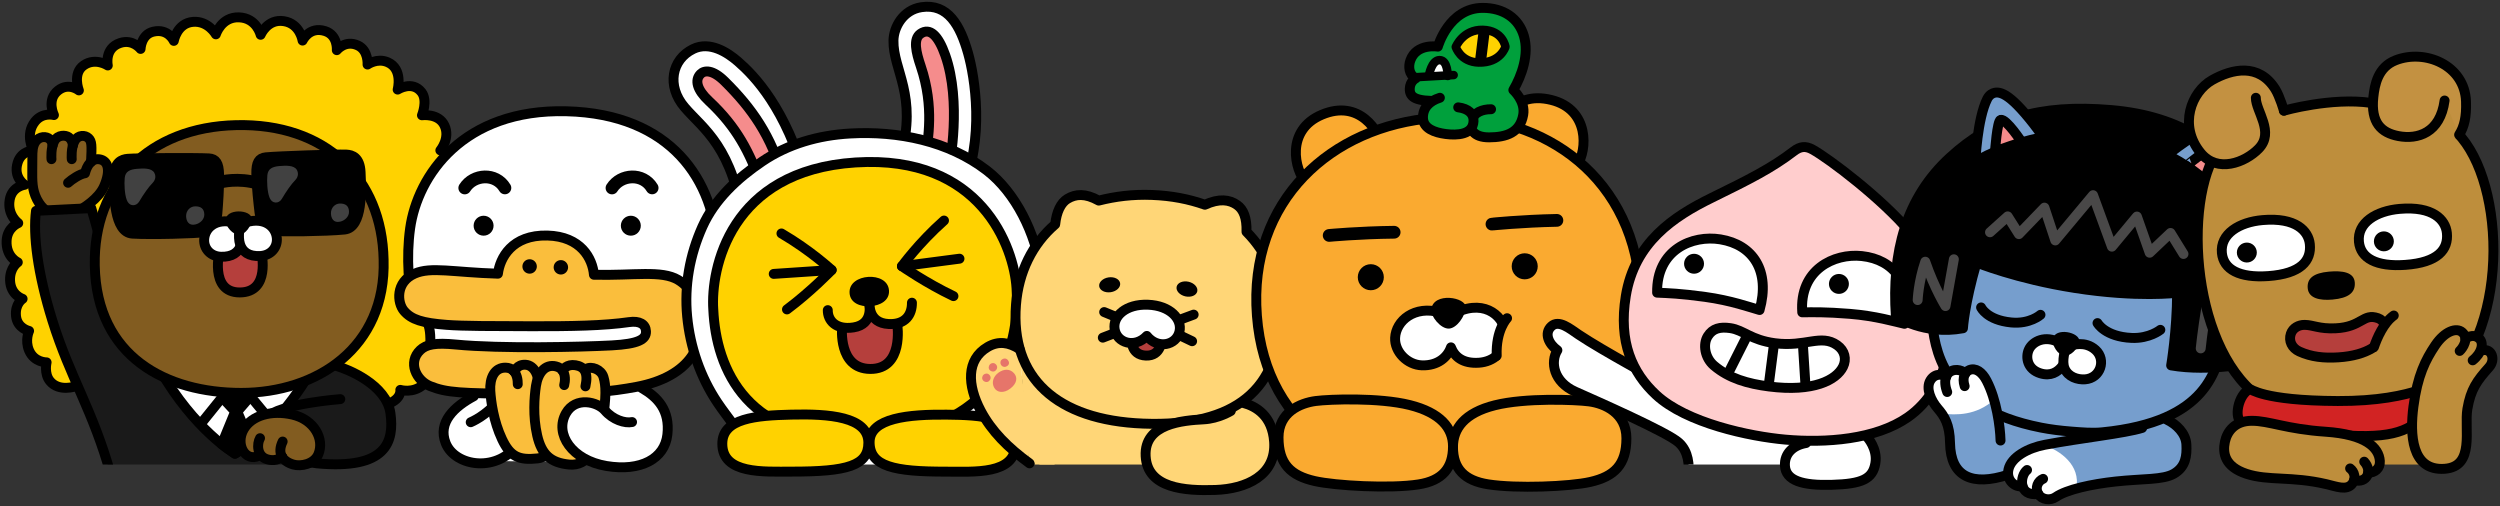 <svg width="1141" height="231" viewBox="0 0 1141 231" fill="none" xmlns="http://www.w3.org/2000/svg">
<rect x="0" y="0" width="1141" height="231" fill="#333333" stroke="none"/>
<g clip-path="url(#clip0)">
<path d="M98.521 15.675C98.521 15.675 101.022 7.62 109.081 7.917C117.139 8.215 118.949 15.882 118.949 15.882C118.949 15.882 122.012 8.518 129.514 9.656C136.965 10.781 138.09 18.519 138.09 18.519C138.09 18.519 141.095 11.912 148.339 14.181C154.31 16.05 153.716 22.896 153.716 22.896C153.716 22.896 157.535 18.093 163.331 20.743C168.223 22.98 167.745 29.457 167.745 29.457C167.745 29.457 172.088 26.335 176.909 28.384C184.036 31.41 181.49 40.893 181.49 40.893C181.49 40.893 188.146 36.594 192.405 42.096C195.32 45.858 192.58 52.614 192.58 52.614C192.58 52.614 200.173 51.56 202.861 57.268C205.588 63.067 200.968 68.627 200.968 68.627C200.968 68.627 207.805 68.749 209.44 74.613C211.075 80.476 205.969 84.239 205.969 84.239C205.969 84.239 212.735 85.551 213.246 92.3C213.634 97.478 208.8 101.144 208.8 101.144C208.8 101.144 214.907 103.833 214.564 110.427C214.222 117.021 209.239 120.053 209.239 120.053C209.239 120.053 214.325 122.936 213.879 128.599C213.388 134.825 206.848 137.146 206.848 137.146C206.848 137.146 210.318 140.197 208.994 145.55C207.669 150.902 203.281 152.777 203.281 152.777C203.281 152.777 205.414 157.632 202.622 161.886C199.914 166.017 194.932 165.422 194.932 165.422C194.932 165.422 197.827 171.389 193.174 175.552C188.521 179.722 182.705 177.937 182.705 177.937C182.705 177.937 183.72 183.536 173.051 185.443C162.381 187.35 109.669 188.391 109.669 188.391L34.597 176.282C34.597 176.282 26.971 179.017 22.803 173.929C20.005 170.51 21.271 165.377 21.271 165.377C21.271 165.377 15.649 165.506 13.278 159.966C11.268 155.259 13.278 151.032 13.278 151.032C13.278 151.032 7.869 149.881 7.306 144.25C6.744 138.619 10.318 136.389 10.318 136.389C10.318 136.389 4.754 134.65 4.586 127.882C4.444 122.102 8.121 119.717 8.121 119.717C8.121 119.717 2.673 117.312 3.015 109.878C3.293 103.794 8.327 101.829 8.327 101.829C8.327 101.829 3.203 98.144 4.431 91.124C5.491 85.034 11.255 84.349 11.255 84.349C11.255 84.349 5.917 81.019 8.075 74.186C9.814 68.665 15.197 68.698 15.197 68.698C15.197 68.698 11.242 61.457 15.953 55.497C19.449 51.075 24.619 52.517 24.619 52.517C24.619 52.517 21.155 45.535 26.499 41.307C31.366 37.461 36.005 41.262 36.005 41.262C36.005 41.262 32.949 33.453 38.248 29.787C43.547 26.122 49.195 29.884 49.195 29.884C49.195 29.884 47.534 22.036 54.817 19.625C60.614 17.705 64.161 22.333 64.161 22.333C64.161 22.333 64.342 15.746 69.997 14.447C76.769 12.889 79.328 18.662 79.328 18.662C79.328 18.662 80.731 10.581 88.085 9.973C94.987 9.411 98.521 15.675 98.521 15.675Z" fill="#FFD200" stroke="black" stroke-width="4.525" stroke-linecap="round" stroke-linejoin="round"/>
<path d="M45.305 72.7C43.793 72.493 42.546 72.99 41.544 73.902V73.896C41.608 72.603 41.66 71.484 41.699 70.502L41.706 70.424C41.88 65.666 41.654 64.283 40.419 63.067C38.856 61.529 35.689 61.509 34.145 64.173C33.763 64.832 33.486 65.582 33.272 66.351C33.065 64.587 32.445 63.416 31.392 62.641C29.886 61.529 26.435 61.503 24.897 64.173C24.509 64.852 24.225 65.614 24.012 66.403V66.39C23.85 65 23.475 64.25 22.771 63.559C21.207 62.02 17.963 62.123 16.212 64.658C14.855 66.616 14.771 69.125 14.777 72.079C14.784 79.016 14.396 83.612 15.572 87.698C16.748 91.783 19.966 97.11 24.981 97.672C26.538 97.847 27.844 97.957 28.949 97.996L28.936 97.892H28.968L28.955 97.996C29.628 98.022 30.222 98.022 30.758 97.996H30.778C32.2 97.931 33.214 97.686 34.028 97.246C38.08 95.074 45.117 90.684 47.58 84.873C50.785 77.322 49.131 73.217 45.305 72.7Z" fill="#825C20"/>
<path d="M24.005 66.403C23.843 65.013 23.468 64.263 22.764 63.571C21.2 62.033 17.956 62.136 16.205 64.67C14.848 66.629 14.764 69.138 14.77 72.092C14.777 79.028 14.389 83.625 15.565 87.71C16.741 91.796 19.959 97.123 24.974 97.685C26.532 97.86 27.837 97.97 28.942 98.009" stroke="black" stroke-width="4.525" stroke-miterlimit="10" stroke-linecap="round" stroke-linejoin="round"/>
<path d="M28.942 98.002C31.404 98.093 32.891 97.853 34.022 97.252C38.073 95.08 45.111 90.691 47.573 84.879C50.785 77.322 49.124 73.217 45.305 72.693C41.77 72.208 39.669 75.563 38.784 79.08C36.516 79.371 32.755 81.879 31.068 83.424" stroke="black" stroke-width="4.525" stroke-miterlimit="10" stroke-linecap="round" stroke-linejoin="round"/>
<path d="M33.272 66.358C33.065 64.593 32.445 63.429 31.385 62.647C29.879 61.535 26.428 61.509 24.89 64.179C23.029 67.405 23.494 72.648 23.494 72.648" stroke="black" stroke-width="4.525" stroke-miterlimit="10" stroke-linecap="round" stroke-linejoin="round"/>
<path d="M41.544 73.895C41.925 66.248 41.912 64.541 40.413 63.067C38.849 61.529 35.682 61.509 34.138 64.179C32.277 67.405 32.742 72.648 32.742 72.648" stroke="black" stroke-width="4.525" stroke-miterlimit="10" stroke-linecap="round" stroke-linejoin="round"/>
<path d="M151.04 161.239C123.162 165.409 85.409 158.143 77.099 153.023C57.809 141.141 46.416 112.599 46.151 111.481C44.335 103.924 41.647 94.99 41.647 94.99L16.425 96.237C15.016 107.104 17.136 124.591 23.882 146.248C32.109 172.656 42.326 186.956 50.714 217.023L155.157 220.824L161.89 189.445" fill="#1A1A1A"/>
<path d="M151.04 161.239C123.162 165.409 85.409 158.143 77.099 153.023C57.809 141.141 46.416 112.599 46.151 111.481C44.335 103.924 41.647 94.99 41.647 94.99L16.425 96.237C15.016 107.104 17.136 124.591 23.882 146.248C32.109 172.656 42.326 186.956 50.714 217.023L155.157 220.824L161.89 189.445" stroke="black" stroke-width="4.525" stroke-miterlimit="10" stroke-linecap="round" stroke-linejoin="round"/>
<path d="M143.654 166.54C143.654 166.54 128.468 195.062 107.226 207.067C107.226 207.067 88.725 196.329 72.924 168.693" fill="white"/>
<path d="M143.654 166.54C143.654 166.54 128.468 195.062 107.226 207.067C107.226 207.067 88.725 196.329 72.924 168.693" stroke="black" stroke-width="4.525" stroke-miterlimit="10" stroke-linecap="round" stroke-linejoin="round"/>
<path d="M91.626 193.452L105.229 176.58" stroke="black" stroke-width="4.525" stroke-miterlimit="10" stroke-linecap="round" stroke-linejoin="round"/>
<path d="M123.957 192.548L110.334 176.101" stroke="black" stroke-width="4.525" stroke-miterlimit="10" stroke-linecap="round" stroke-linejoin="round"/>
<path d="M114.451 202.225L108.286 187.867L113.669 181.603L109.973 179.515L104.273 179.625L101.533 181.558L107.33 187.815L101.203 202.755L107.226 207.074L114.451 202.225Z" fill="black" stroke="black" stroke-width="4.525" stroke-miterlimit="10" stroke-linecap="round" stroke-linejoin="round"/>
<path d="M175.08 118.566C174.356 81.174 148.565 56.156 107.736 57.113C68 58.037 42.539 83.805 43.256 121.197C44.064 162.926 76.02 179.314 110.089 179.314C144.591 179.314 176.249 158.705 175.08 118.566Z" fill="#825C20" stroke="black" stroke-width="4.525" stroke-miterlimit="10" stroke-linecap="round" stroke-linejoin="round"/>
<path d="M100.667 83.088C100.667 83.088 108.635 80.89 117.908 83.689L100.667 83.088Z" fill="white"/>
<path d="M100.667 83.088C100.667 83.088 108.635 80.89 117.908 83.689" stroke="black" stroke-width="5.818" stroke-miterlimit="10" stroke-linecap="round" stroke-linejoin="round"/>
<path d="M58.294 72.473C55.58 72.693 52.084 73.966 52.045 80.767C51.993 88.486 51.89 106.096 60.426 106.626C68.963 107.156 90.463 106.555 93.08 105.954C95.704 105.352 98.748 102.909 99.193 97.504C99.529 93.412 100.13 85.467 99.995 79.591C99.878 74.458 98.528 72.473 95.361 72.292C89.513 71.969 62.669 72.118 58.294 72.473Z" fill="black" stroke="black" stroke-width="4.525" stroke-miterlimit="10"/>
<path d="M158.052 70.547C160.753 70.663 164.268 71.801 164.572 78.595C164.915 86.308 165.703 103.898 157.257 104.758C148.811 105.617 127.472 105.837 124.855 105.346C122.231 104.848 119.116 102.521 118.464 97.142C117.973 93.07 117.074 85.15 116.977 79.274C116.893 74.141 118.16 72.105 121.294 71.801C127.071 71.245 153.702 70.359 158.052 70.547Z" fill="black" stroke="black" stroke-width="4.525" stroke-miterlimit="10"/>
<path d="M70.423 78.847C70.979 79.836 71.373 81.724 69.629 83.508C67.774 85.403 65.654 88.421 63.476 92.067C62.255 94.104 59.121 94.563 57.854 91.246C56.859 88.648 56.652 83.89 56.924 81.188C57.215 78.304 59.231 77.315 62.533 77.05C65.234 76.837 69.137 76.572 70.423 78.847Z" fill="#414141"/>
<path d="M93.248 97.886C93.197 95.274 91.684 94.123 89.009 94.175C86.909 94.214 84.893 95.998 84.944 98.662C84.983 100.821 86.075 103.155 89.171 102.443C91.219 101.978 93.293 100.226 93.248 97.886Z" fill="#414141"/>
<path d="M135.505 77.58C136.061 78.569 136.455 80.47 134.71 82.254C132.855 84.155 130.749 87.18 128.571 90.846C127.356 92.888 124.222 93.347 122.955 90.025C121.96 87.413 121.753 82.642 122.025 79.927C122.315 77.031 124.325 76.042 127.621 75.776C130.322 75.563 134.219 75.298 135.505 77.58Z" fill="#414141"/>
<path d="M159.286 96.612C159.234 94.001 157.735 92.844 155.079 92.895C152.998 92.934 150.995 94.718 151.046 97.382C151.085 99.541 152.171 101.875 155.24 101.163C157.27 100.705 159.331 98.953 159.286 96.612Z" fill="#414141"/>
<path d="M119.31 115.276C119.31 115.276 123.582 133.474 109.397 133.474C95.335 133.474 100.292 114.022 100.292 114.022L109.442 110.208L119.31 115.276Z" fill="#B53F3C" stroke="black" stroke-width="4.525" stroke-miterlimit="10" stroke-linecap="round" stroke-linejoin="round"/>
<path d="M109.83 112.186C108.738 115.14 106.082 117.325 100.893 117.183C96.091 117.054 92.964 113.505 93.183 109.27C93.448 104.086 98.437 99.334 106.922 101.571" fill="white"/>
<path d="M109.83 112.186C108.738 115.14 106.082 117.325 100.893 117.183C96.091 117.054 92.964 113.505 93.183 109.27C93.448 104.086 98.437 99.334 106.922 101.571" stroke="black" stroke-width="4.525" stroke-miterlimit="10" stroke-linecap="round" stroke-linejoin="round"/>
<path d="M109.643 102.715C109.643 102.715 108.376 107.867 109.591 111.565C110.651 114.797 113.398 117.196 118.942 116.834C123.731 116.517 126.723 112.851 126.341 108.63C125.883 103.465 120.706 98.901 112.318 101.467" fill="white"/>
<path d="M109.643 102.715C109.643 102.715 108.376 107.867 109.591 111.565C110.651 114.797 113.398 117.196 118.942 116.834C123.731 116.517 126.723 112.851 126.341 108.63C125.883 103.465 120.706 98.901 112.318 101.467" stroke="black" stroke-width="4.525" stroke-miterlimit="10" stroke-linecap="round" stroke-linejoin="round"/>
<path d="M102.961 100.672C102.851 94.977 114.793 95.5 114.877 99.832C114.942 103.045 111.898 107.13 109.152 107.182C106.328 107.24 103.012 103.471 102.961 100.672Z" fill="black"/>
<path d="M271.161 210.229C258.282 210.933 225.725 210.371 219.379 210.422C212.231 210.474 205.588 206.925 203.326 201.165C199.598 191.643 207.301 184.519 216.154 179.78C216.154 179.78 226.474 173.774 248.801 173.677C271.129 173.58 292.848 176.076 292.848 176.076C300.131 180.284 305.708 186.219 304.474 197.293C303.246 208.367 292.28 214.217 276.686 211.625C260.951 209.007 252.853 197.021 258.198 187.57C262.605 179.78 272.66 182.385 275.93 186.219C279.652 190.582 285.139 192.244 288.357 191.572" fill="white"/>
<path d="M189.226 143.067C186.421 132.135 185.355 117.28 187.184 104.189C190.544 80.121 211.359 49.575 258.508 50.778C306.477 52 326.187 82.493 327.473 114.739C328.313 135.71 322.633 149.254 315.589 159.985C303.989 179.289 221.117 180.013 196.056 163.78C196.735 153.133 197.362 144.173 189.226 143.067Z" fill="white" stroke="black" stroke-width="4.525" stroke-miterlimit="10" stroke-linecap="round" stroke-linejoin="round"/>
<path d="M196.328 176.231C203.869 179.237 210.047 179.541 238.74 179.754C266.87 179.961 278.547 178.829 290.722 176.515C302.367 174.304 311.104 169.501 315.828 162.435C322.93 151.814 320.558 134.314 309.489 127.739C301.902 123.233 289.32 125.845 271.07 125.399C270.431 117.945 265.106 107.906 249.881 107.498C233.525 107.059 228.129 117.855 227.263 124.914C206.719 124.274 196.709 121.637 189.265 124.875C180.398 128.735 181.258 138.225 184.373 141.877C187.811 145.911 192.787 147.411 203.908 148.271C211.482 148.859 224.639 148.84 242.63 148.892C260.627 148.943 275.652 148.665 287.142 147.004C291.898 146.319 294.684 147.98 294.826 151.2C294.987 154.923 291.297 156.985 279.2 157.638C265.746 158.362 228.562 159.248 208.141 157.257C198.7 156.339 194.564 157.16 191.804 159.785C185.982 165.344 189.911 173.671 196.328 176.231Z" fill="#FABE3C" stroke="black" stroke-width="4.525" stroke-miterlimit="10" stroke-linecap="round" stroke-linejoin="round"/>
<path d="M241.719 124.908C243.539 124.908 245.014 123.432 245.014 121.611C245.014 119.79 243.539 118.314 241.719 118.314C239.899 118.314 238.423 119.79 238.423 121.611C238.423 123.432 239.899 124.908 241.719 124.908Z" fill="black"/>
<path d="M255.981 125.302C257.801 125.302 259.277 123.826 259.277 122.005C259.277 120.184 257.801 118.708 255.981 118.708C254.161 118.708 252.685 120.184 252.685 122.005C252.685 123.826 254.161 125.302 255.981 125.302Z" fill="black"/>
<path d="M212.115 85.79C216.161 79.41 226.235 78.731 230.442 85.765" stroke="black" stroke-width="5.818" stroke-miterlimit="10" stroke-linecap="round" stroke-linejoin="round"/>
<path d="M225.266 103.012C225.266 100.498 223.231 98.461 220.717 98.461C218.197 98.461 216.161 100.504 216.161 103.012C216.161 105.527 218.197 107.563 220.717 107.563C223.231 107.57 225.266 105.527 225.266 103.012Z" fill="black"/>
<path d="M279.31 85.79C283.355 79.41 293.43 78.731 297.637 85.765" stroke="black" stroke-width="5.818" stroke-miterlimit="10" stroke-linecap="round" stroke-linejoin="round"/>
<path d="M292.461 103.012C292.461 100.498 290.425 98.461 287.911 98.461C285.391 98.461 283.356 100.504 283.356 103.012C283.356 105.527 285.391 107.563 287.911 107.563C290.425 107.57 292.461 105.527 292.461 103.012Z" fill="black"/>
<path d="M438.85 87.575C449.681 63.332 444.841 34.978 441.842 24.325C438.282 11.68 432.666 1.446 420.53 3.276C412.155 4.536 407.903 12.378 407.78 18.429C407.502 32.121 418.934 43.253 411.088 71.361" fill="white"/>
<path d="M438.85 87.575C449.681 63.332 444.841 34.978 441.842 24.325C438.282 11.68 432.666 1.446 420.53 3.276C412.155 4.536 407.903 12.378 407.78 18.429C407.502 32.121 418.934 43.253 411.088 71.361" stroke="black" stroke-width="4.525" stroke-miterlimit="10" stroke-linecap="round" stroke-linejoin="round"/>
<path d="M433.357 75.169C433.357 75.169 438.973 46.602 431.412 25.184C428.246 16.211 424.381 12.43 420.116 15.397C416.685 17.789 418.055 23.762 420.239 30.22C426.656 49.22 423.199 63.979 422.772 70.689" fill="#F58C8C"/>
<path d="M433.357 75.169C433.357 75.169 438.973 46.602 431.412 25.184C428.246 16.211 424.381 12.43 420.116 15.397C416.685 17.789 418.055 23.762 420.239 30.22C426.656 49.22 423.199 63.979 422.772 70.689" stroke="black" stroke-width="4.525" stroke-miterlimit="10" stroke-linecap="round" stroke-linejoin="round"/>
<path d="M339.512 103.232C334.814 67.062 320.92 58.891 312.455 48.974C304.138 39.239 306.51 27.156 316.332 22.372C323.984 18.649 332.12 23.995 336.837 28.1C344.424 34.7 358.634 49.401 367.972 82.571" fill="white"/>
<path d="M339.512 103.232C334.814 67.062 320.92 58.891 312.455 48.974C304.138 39.239 306.51 27.156 316.332 22.372C323.984 18.649 332.12 23.995 336.837 28.1C344.424 34.7 358.634 49.401 367.972 82.571" stroke="black" stroke-width="4.525" stroke-miterlimit="10" stroke-linecap="round" stroke-linejoin="round"/>
<path d="M347.48 84.284C342.013 69.454 336.495 58.187 323.434 45.975C318.096 40.984 316.978 36.536 319.731 33.77C321.47 32.018 325.224 31.649 330.75 37.112C343.28 49.498 352.062 62.175 357.381 81.143" fill="#F58C8C"/>
<path d="M347.48 84.284C342.013 69.454 336.495 58.187 323.434 45.975C318.096 40.984 316.978 36.536 319.731 33.77C321.47 32.018 325.224 31.649 330.75 37.112C343.28 49.498 352.062 62.175 357.381 81.143" stroke="black" stroke-width="4.525" stroke-miterlimit="10" stroke-linecap="round" stroke-linejoin="round"/>
<path d="M475.207 124.333C472.7 106.484 463.485 87.853 450.327 77.755C432.834 64.328 409.9 59.68 387.889 60.934C373.588 61.748 359.726 65.66 347.862 73.689C336.579 81.323 326.194 90.943 320.585 103.439C314.794 116.336 312.274 130.358 313.618 144.406C314.956 158.363 319.622 172.035 327.422 183.704C332.553 191.384 338.963 198.288 342.815 206.686C347.345 216.551 346.117 220.113 348.114 230.786C350.111 241.453 451.652 242.978 452.253 232.228C452.854 221.477 451.303 210.5 454.483 200.215C456.977 192.121 462.179 184.771 466.166 177.304C475.252 160.289 477.702 142.699 475.265 124.714C475.246 124.585 475.227 124.462 475.207 124.333Z" fill="white" stroke="black" stroke-width="4.525" stroke-miterlimit="10" stroke-linecap="round" stroke-linejoin="round"/>
<path d="M396.949 199.672C453.268 196.077 465.733 161.271 463.943 131.515C462.832 113.084 447.936 70.475 390.461 74.147C332.986 77.819 324.3 122.884 325.547 141.309C326.775 167.995 340.63 203.266 396.949 199.672Z" fill="#FFD200" stroke="black" stroke-width="4.525" stroke-linecap="round" stroke-linejoin="round"/>
<path d="M409.537 148.181C409.537 148.181 412.6 168.519 397.162 168.389C382.421 168.266 384.334 149.383 384.334 149.383L396.696 142.563L409.537 148.181Z" fill="#B53F3C" stroke="black" stroke-width="4.525" stroke-miterlimit="10" stroke-linecap="round" stroke-linejoin="round"/>
<path d="M396.671 138.497C396.671 138.497 398.978 147.974 389.569 149.428C381.465 150.683 377.743 146.248 377.801 141.542" fill="#FFD200"/>
<path d="M396.671 138.497C396.671 138.497 398.978 147.974 389.569 149.428C381.465 150.683 377.743 146.248 377.801 141.542" stroke="black" stroke-width="4.525" stroke-linecap="round" stroke-linejoin="round"/>
<path d="M396.91 138.477C396.91 138.477 396.07 147.431 405.582 147.883C413.356 148.252 416.271 143.474 416.206 138.148" fill="#FFD200"/>
<path d="M396.91 138.477C396.91 138.477 396.07 147.431 405.582 147.883C413.356 148.252 416.271 143.474 416.206 138.148" stroke="black" stroke-width="4.525" stroke-linecap="round" stroke-linejoin="round"/>
<path d="M405.737 132.594C405.446 128.043 400.852 126.078 396.302 126.369C391.759 126.66 387.449 129.194 387.74 133.745C388.03 138.303 392.619 140.061 397.162 139.77C401.705 139.479 406.028 137.152 405.737 132.594Z" fill="black"/>
<path d="M430.843 100.653C419.243 110.944 411.637 121.508 411.637 121.508C411.637 121.508 422.739 129.246 435.16 135.148" stroke="black" stroke-width="4.525" stroke-miterlimit="10" stroke-linecap="round" stroke-linejoin="round"/>
<path d="M437.913 118.069L411.644 121.508" stroke="black" stroke-width="4.525" stroke-miterlimit="10" stroke-linecap="round" stroke-linejoin="round"/>
<path d="M356.65 106.548C370.04 114.364 379.565 123.24 379.565 123.24C379.565 123.24 370.195 133.002 359.17 141.225" stroke="black" stroke-width="4.525" stroke-miterlimit="10" stroke-linecap="round" stroke-linejoin="round"/>
<path d="M353.128 125.005L379.565 123.234" stroke="black" stroke-width="4.525" stroke-miterlimit="10" stroke-linecap="round" stroke-linejoin="round"/>
<path d="M478.186 156.83L472.156 185.495V222.647L562.26 226.649C562.26 226.649 582.571 217.365 580.419 195.418C579.411 185.146 559.132 179.786 559.132 179.786L554.563 156.837H478.186V156.83Z" fill="#FFD677"/>
<path d="M465.164 158.265C460.408 155.253 455.645 154.328 450.553 157.347C440.815 163.12 441.273 174.705 447.432 186.413C452.33 195.722 459.988 203.363 469.714 210.422" fill="#FFD677"/>
<path d="M465.164 158.266L492.855 176.91L479.013 199.924L481.759 214.224L469.707 210.422" fill="#FFD677"/>
<path d="M584.225 143.778C584.219 128.735 578.551 115.515 568.897 105.785C569.097 99.347 567.494 95.597 564.631 93.561C561.097 91.046 556.411 90.477 549.923 93.445C542.492 90.839 534.756 89.326 525.838 88.977C516.921 88.628 509.03 89.65 501.476 91.557C495.24 88.092 490.891 88.525 487.168 90.755C484.157 92.565 482.179 96.716 481.591 102.379C471.213 111.326 464.873 124.087 463.697 139.085C461.087 172.371 482.115 191.778 521.761 193.33C564.263 194.998 584.231 177.175 584.225 143.778Z" fill="#FFD677" stroke="black" stroke-width="4.525" stroke-miterlimit="10" stroke-linecap="round" stroke-linejoin="round"/>
<path d="M506.958 133.359C509.595 132.965 511.506 131.131 511.227 129.263C510.947 127.395 508.584 126.2 505.947 126.595C503.31 126.989 501.399 128.823 501.678 130.691C501.957 132.559 504.321 133.753 506.958 133.359Z" fill="black"/>
<path d="M530.097 155.111C530.097 155.111 530.11 162.578 522.956 162.293C515.803 162.009 516.468 154.62 516.468 154.62L523.376 151.362L530.097 155.111Z" fill="#B53F3C" stroke="black" stroke-width="4.525" stroke-miterlimit="10" stroke-linecap="round" stroke-linejoin="round"/>
<path d="M546.43 133.007C546.853 131.167 545.091 129.189 542.493 128.59C539.895 127.992 537.445 128.998 537.021 130.839C536.597 132.679 538.36 134.657 540.958 135.256C543.556 135.854 546.006 134.848 546.43 133.007Z" fill="black"/>
<path d="M523.952 139.072C513.832 138.671 507.802 144.328 508.707 150.178C509.689 156.565 517.968 159.093 523.409 153.314C528.391 159.507 536.837 157.639 538.304 151.348C539.648 145.595 534.072 139.473 523.952 139.072Z" fill="white" stroke="black" stroke-width="4.525" stroke-miterlimit="10" stroke-linecap="round" stroke-linejoin="round"/>
<path d="M503.943 142.427L509.488 144.709" stroke="black" stroke-width="4.525" stroke-miterlimit="10" stroke-linecap="round" stroke-linejoin="round"/>
<path d="M503.324 154.109L508.623 152.073" stroke="black" stroke-width="4.525" stroke-miterlimit="10" stroke-linecap="round" stroke-linejoin="round"/>
<path d="M544.786 143.591L538.653 145.866" stroke="black" stroke-width="4.525" stroke-miterlimit="10" stroke-linecap="round" stroke-linejoin="round"/>
<path d="M544.081 155.731L538.95 153.275" stroke="black" stroke-width="4.525" stroke-miterlimit="10" stroke-linecap="round" stroke-linejoin="round"/>
<path d="M631.691 68.772C629.623 59.333 620.227 45.247 603.341 52.332C586.565 59.366 590.843 77.77 596.135 83.362" fill="#FAAA30"/>
<path d="M631.691 68.772C629.623 59.333 620.227 45.247 603.341 52.332C586.565 59.366 590.843 77.77 596.135 83.362" stroke="black" stroke-width="4.525" stroke-miterlimit="10" stroke-linecap="round" stroke-linejoin="round"/>
<path d="M682.193 66.218C682.794 56.579 689.993 41.206 707.919 45.596C725.73 49.96 724.301 68.798 719.888 75.139" fill="#FAAA30"/>
<path d="M682.193 66.218C682.794 56.579 689.993 41.206 707.919 45.596C725.73 49.96 724.301 68.798 719.888 75.139" stroke="black" stroke-width="4.525" stroke-miterlimit="10" stroke-linecap="round" stroke-linejoin="round"/>
<path d="M573.653 144.091C569.595 91.573 607.606 57.459 654.729 53.819C700.352 50.289 744.373 77.473 748.483 130.658C752.606 184.03 715.855 212.099 667.388 216.295C620.556 220.342 577.782 197.457 573.653 144.091Z" fill="#FAAA30" stroke="black" stroke-width="4.525" stroke-miterlimit="10" stroke-linecap="round" stroke-linejoin="round"/>
<path d="M657.397 142.624C645.533 139.217 637.099 146.412 636.731 154.196C636.427 160.544 642.269 166.53 648.99 166.744C656.247 166.976 660.687 162.962 662.212 158.527C663.892 162.904 667.718 166.032 674.968 165.548C681.676 165.101 687.027 160.615 687.059 152.87C687.092 145.08 678.342 136.366 664.952 142.495L661.204 144.344" fill="white"/>
<path d="M657.397 142.624C645.533 139.217 637.099 146.412 636.731 154.196C636.427 160.544 642.269 166.53 648.99 166.744C656.247 166.976 660.687 162.962 662.212 158.527C663.892 162.904 667.718 166.032 674.968 165.548C681.676 165.101 687.027 160.615 687.059 152.87C687.092 145.08 678.342 136.366 664.952 142.495L661.204 144.344" stroke="black" stroke-width="4.525" stroke-miterlimit="10" stroke-linecap="round" stroke-linejoin="round"/>
<path d="M653.203 141.286C652.874 144.253 657.507 150.214 661.378 149.968C664.855 149.748 668.681 144.415 668.965 140.355C669.295 135.61 654.115 133.05 653.203 141.286Z" fill="black"/>
<path d="M680.933 102.291C680.701 102.31 694.368 100.901 710.569 100.578" stroke="black" stroke-width="5.818" stroke-miterlimit="10" stroke-linecap="round" stroke-linejoin="round"/>
<path d="M606.636 107.45C606.636 107.45 620.272 106.17 636.292 105.995" stroke="black" stroke-width="5.818" stroke-miterlimit="10" stroke-linecap="round" stroke-linejoin="round"/>
<path d="M695.88 127.49C699.164 127.49 701.826 124.827 701.826 121.543C701.826 118.258 699.164 115.595 695.88 115.595C692.597 115.595 689.935 118.258 689.935 121.543C689.935 124.827 692.597 127.49 695.88 127.49Z" fill="black"/>
<path d="M625.636 132.468C628.919 132.468 631.581 129.805 631.581 126.52C631.581 123.236 628.919 120.573 625.636 120.573C622.352 120.573 619.69 123.236 619.69 126.52C619.69 129.805 622.352 132.468 625.636 132.468Z" fill="black"/>
<path d="M683.097 162.335C682.645 150.556 687.828 145.229 687.828 145.229C687.828 145.229 703.408 145.695 699.796 158.365C694.729 176.078 683.097 162.335 683.097 162.335Z" fill="#FAAA30"/>
<path d="M687.828 145.229C687.828 145.229 682.645 150.556 683.097 162.335L687.828 145.229Z" fill="#FAAA30"/>
<path d="M687.828 145.229C687.828 145.229 682.645 150.556 683.097 162.335" stroke="black" stroke-width="4.525" stroke-miterlimit="10" stroke-linecap="round" stroke-linejoin="round"/>
<path d="M770.785 216.958C770.862 212.297 770.849 206.182 766.19 201.986C760.859 197.189 728.463 182.98 718.964 178.752C709.038 174.337 707.448 165.273 710.789 159.843C706.756 156.934 704.637 152.098 708.03 148.937C711.455 145.75 716.476 150.023 720.495 152.719C731.52 160.128 757.395 174.001 761.531 176.509L848.784 186.187L841.999 223.992" fill="white"/>
<path d="M770.785 216.958C770.862 212.297 770.849 206.182 766.19 201.986C760.859 197.189 728.463 182.98 718.964 178.752C709.038 174.337 707.448 165.273 710.789 159.843C706.756 156.934 704.637 152.098 708.03 148.937C711.455 145.75 716.476 150.023 720.495 152.719C731.52 160.128 757.395 174.001 761.531 176.509L848.784 186.187L841.999 223.992" stroke="black" stroke-width="4.525" stroke-miterlimit="10" stroke-linecap="round" stroke-linejoin="round"/>
<path d="M851.892 198.469C851.892 198.469 856.745 203.719 855.595 210.422C854.374 217.508 849.669 219.835 835.575 220.223C822.301 220.591 814.754 218.316 814.346 211.554C814.004 205.852 818.185 202.128 823.988 201.146" fill="white"/>
<path d="M871.621 105.805C859.162 90.91 835.058 72.57 827.258 68.252C824.014 66.455 821.532 66.823 818.624 69.053C808.66 76.682 798.456 81.853 781.266 90.264C763.708 98.855 746.002 110.673 742.021 135.077C738.57 156.21 744.993 170.115 755.831 180.2C769.724 193.129 798.63 199.193 814.792 200.635C833.184 202.277 855.976 200.686 870.756 190.408C880.52 183.613 886.659 172.688 889.024 161.246C893.031 141.832 887.454 124.727 871.621 105.805Z" fill="#FFCDCD" stroke="black" stroke-width="4.525" stroke-miterlimit="10" stroke-linecap="round" stroke-linejoin="round"/>
<path d="M756.309 133.571C755.986 113.873 772.426 107.156 785.182 109.244C799.994 111.668 808.091 123.557 803.07 141.49C798.701 140.261 790.055 137.133 778.203 135.503C766.913 133.946 761.317 133.803 756.309 133.571Z" fill="white" stroke="black" stroke-width="4.525" stroke-miterlimit="10" stroke-linecap="round" stroke-linejoin="round"/>
<path d="M822.547 142.55C821.145 123.072 837.016 115.508 849.74 116.866C864.513 118.443 873.173 129.763 869.192 147.786C864.81 146.81 856.093 144.199 844.293 143.242C833.048 142.337 827.51 142.505 822.547 142.55Z" fill="white" stroke="black" stroke-width="4.525" stroke-miterlimit="10" stroke-linecap="round" stroke-linejoin="round"/>
<path d="M777.712 120.376C777.712 117.862 775.677 115.825 773.163 115.825C770.643 115.825 768.607 117.868 768.607 120.376C768.607 122.891 770.643 124.927 773.163 124.927C775.677 124.934 777.712 122.891 777.712 120.376Z" fill="black"/>
<path d="M843.834 129.582C843.834 127.067 841.798 125.031 839.285 125.031C836.764 125.031 834.729 127.074 834.729 129.582C834.729 132.097 836.764 134.133 839.285 134.133C841.798 134.133 843.834 132.097 843.834 129.582Z" fill="black"/>
<path d="M810.088 156.643C824.098 158.492 831.09 152.331 838.47 157.535C841.96 159.992 842.877 163.935 841.145 167.407C838.115 173.49 827.652 178.985 807.406 176.393C797.7 175.151 789.157 172.721 782.255 166.857C778.067 163.295 777.104 157.121 779.444 153.411C781.68 149.862 785.021 149.079 789.725 149.758C795.839 150.644 799.057 155.188 810.088 156.643Z" fill="white" stroke="black" stroke-width="4.525" stroke-miterlimit="10" stroke-linecap="round" stroke-linejoin="round"/>
<path d="M797.241 153.514L788.827 170.212" stroke="black" stroke-width="4.525" stroke-miterlimit="10" stroke-linecap="round" stroke-linejoin="round"/>
<path d="M809.559 157.729L807.341 174.977" stroke="black" stroke-width="4.525" stroke-miterlimit="10" stroke-linecap="round" stroke-linejoin="round"/>
<path d="M822.864 157.619L823.989 175.475" stroke="black" stroke-width="4.525" stroke-miterlimit="10" stroke-linecap="round" stroke-linejoin="round"/>
<path d="M900.895 202.038L907.7 159.895L991.335 162.164L986.23 188.061C986.23 188.061 997.571 192.903 995.871 207.597C994.172 222.291 971.205 228.814 971.205 228.814H900.895V202.038Z" fill="#769ECD"/>
<path d="M1008.78 105.249L1015.08 155.072C1011.43 168.124 1008.53 192.476 959.392 197.312C954.933 197.752 950.151 197.338 945.356 196.963C940.561 196.588 935.83 196.013 931.43 195.14C885.302 185.992 883.137 158.712 881.547 145.252L896.831 96.56" fill="#769ECD"/>
<path d="M1008.78 105.249L1015.08 155.072C1011.43 168.124 1008.53 192.476 959.392 197.312C954.933 197.752 950.151 197.338 945.356 196.963C940.561 196.588 935.83 196.013 931.43 195.14C885.302 185.992 883.137 158.712 881.547 145.252L896.831 96.56" stroke="black" stroke-width="4.525" stroke-miterlimit="10" stroke-linecap="round" stroke-linejoin="round"/>
<path d="M993.635 133.616C993.584 151.071 990.908 166.773 990.908 166.773C1008.6 169.838 1028.61 165.39 1028.61 165.39C1040.35 132.323 1036.06 101.403 1025.4 84.491C1015.02 68.039 996.705 53.054 963.573 50.229C930.441 47.404 909.27 54.179 890 71.821C869.747 90.355 863.317 115.302 865.262 144.38C865.262 144.38 878.148 153.133 895.894 149.829C895.894 149.829 896.553 138.846 902.097 119.795C902.097 119.795 920.353 127.281 946.933 131.431C975.754 135.937 993.635 133.616 993.635 133.616Z" fill="black" stroke="black" stroke-width="4.525" stroke-miterlimit="10" stroke-linecap="round" stroke-linejoin="round"/>
<path d="M875.221 136.952C875.221 136.952 875.537 128.69 878.697 119.445C882.988 131.864 887.919 139.699 887.919 139.699L891.745 118.327" stroke="#494848" stroke-width="4.525" stroke-miterlimit="10" stroke-linecap="round" stroke-linejoin="round"/>
<path d="M1004.41 159.009C1004.41 159.009 1005.06 152.111 1007.13 139.318L1019.14 157.658L1021.41 143.1" stroke="#494848" stroke-width="4.525" stroke-miterlimit="10" stroke-linecap="round" stroke-linejoin="round"/>
<path d="M908.237 106.012L916.308 98.752L921.426 106.859L933.078 94.763L938.028 109.736L955.269 89.075L963.87 112.58L975.289 98.83L981.105 115.347L990.624 106.322L996.543 115.916" stroke="#494848" stroke-width="4.525" stroke-miterlimit="10" stroke-linecap="round" stroke-linejoin="round"/>
<path d="M910.35 42.335C913.988 41.579 919.461 44.494 932.651 62.55L931.074 62.873C919.151 65.369 907.526 69.965 901.574 73.876C901.574 73.876 902.382 54.185 906.996 45.089C907.959 43.195 909.406 42.536 910.35 42.335Z" fill="#769ECD" stroke="black" stroke-width="4.525" stroke-miterlimit="10" stroke-linecap="round" stroke-linejoin="round"/>
<path d="M913.096 54.683C915.681 54.094 922.758 64.929 922.758 64.929C922.758 64.929 913.62 67.728 910.505 69.28C910.505 69.28 911.481 55.135 913.096 54.683Z" fill="#F58C8C" stroke="black" stroke-width="4.525" stroke-miterlimit="10" stroke-linecap="round" stroke-linejoin="round"/>
<path d="M1017.27 57.811C1020.23 60.061 1020.09 70.728 1015.72 90.51L1014.58 89.378C1005.92 80.813 995.665 73.65 989.125 70.844C989.125 70.844 1004.48 58.115 1013 57.087C1015.11 56.835 1016.51 57.23 1017.27 57.811Z" fill="#769ECD" stroke="black" stroke-width="4.525" stroke-miterlimit="10" stroke-linecap="round" stroke-linejoin="round"/>
<path d="M1009.32 68.685C1011.83 70.76 1006.56 82.229 1006.56 82.229C1006.56 82.229 1000.89 77.496 997.881 75.757C997.875 75.757 1006.95 67.696 1009.32 68.685Z" fill="#F58C8C" stroke="black" stroke-width="4.525" stroke-miterlimit="10" stroke-linecap="round" stroke-linejoin="round"/>
<path d="M943.805 161.905C943.805 161.905 940.807 173.367 931.178 170.367C925.304 168.538 924.386 163.127 925.918 159.649C927.695 155.615 933.653 152.926 939.831 156.365" fill="white"/>
<path d="M943.805 161.905C943.805 161.905 940.807 173.367 931.178 170.367C925.304 168.538 924.386 163.127 925.918 159.649C927.695 155.615 933.653 152.926 939.831 156.365" stroke="black" stroke-width="4.525" stroke-miterlimit="10" stroke-linecap="round" stroke-linejoin="round"/>
<path d="M942.39 159.384C942.848 159.397 940.761 164.562 942.299 168.215C943.889 171.99 948.141 173.393 951.637 173.134C958.707 172.611 961.331 164.2 956.439 159.733C951.618 155.337 945.53 157.625 945.53 157.625" fill="white"/>
<path d="M942.39 159.384C942.848 159.397 940.761 164.562 942.299 168.215C943.889 171.99 948.141 173.393 951.637 173.134C958.707 172.611 961.331 164.2 956.439 159.733C951.618 155.337 945.53 157.625 945.53 157.625" stroke="black" stroke-width="4.525" stroke-miterlimit="10" stroke-linecap="round" stroke-linejoin="round"/>
<path d="M936.891 154.859C937.692 149.125 949.595 151.562 948.988 155.925C948.536 159.164 944.826 162.771 942.06 162.383C939.217 161.989 936.496 157.677 936.891 154.859Z" fill="black"/>
<path d="M957.298 147.457C957.298 147.457 960.762 153.714 972.918 154.231C981.009 154.574 985.984 150.534 985.984 150.534" stroke="black" stroke-width="4.525" stroke-miterlimit="10" stroke-linecap="round" stroke-linejoin="round"/>
<path d="M904.165 140.307C904.165 140.307 906.776 146.073 917.904 147.172C926.441 148.013 931.281 143.675 931.281 143.675" stroke="black" stroke-width="4.525" stroke-miterlimit="10" stroke-linecap="round" stroke-linejoin="round"/>
<path d="M1029.97 226.823L1035.63 169.96H1116.31V236.889L1029.97 226.823Z" fill="#BE8E3C"/>
<path d="M1119.29 58.593L1096.08 52.413L1064.93 56.512L1033.54 58.012L1012.63 67.877C995.755 91.421 1000.15 162.164 1033.73 183.038L1075.8 184.635L1093.24 188.281L1115.08 176.58C1146.66 148.64 1143.22 78.459 1119.29 58.593Z" fill="#BE8E3C" stroke="black" stroke-width="4.525" stroke-miterlimit="10" stroke-linecap="round" stroke-linejoin="round"/>
<path d="M1030.84 67.864C1024.65 74.206 1012.21 78.931 1004.39 69.81C994.772 58.594 1000.12 41.908 1009.63 36.536C1018.69 31.429 1030.92 28.701 1038.42 40.667C1040.5 43.99 1042.37 50.513 1042.37 50.513C1042.37 50.513 1065 44.255 1083.01 46.873C1083.01 46.873 1082.55 31.655 1093.36 27.512C1107.07 22.262 1124.91 29.735 1125.48 46.311C1126.08 63.261 1118.91 67.321 1107.52 65.369" fill="#BE8E3C"/>
<path d="M1042.37 50.513C1042.37 50.513 1064.06 44.339 1082.07 46.957" stroke="black" stroke-width="4.525" stroke-miterlimit="10" stroke-linecap="round" stroke-linejoin="round"/>
<path d="M1122.34 61.503C1124.69 57.818 1125.73 53.312 1125.49 46.311C1124.9 29.735 1106.8 22.262 1093.36 27.512C1085.27 30.673 1083.8 38.618 1083.19 44.352C1081.94 56.079 1086.86 60.617 1094.65 62.104C1103.38 63.772 1113.72 60.74 1115.71 45.871" fill="#C39141"/>
<path d="M1122.34 61.503C1124.69 57.818 1125.73 53.312 1125.49 46.311C1124.9 29.735 1106.8 22.262 1093.36 27.512C1085.27 30.673 1083.8 38.618 1083.19 44.352C1081.94 56.079 1086.86 60.617 1094.65 62.104C1103.38 63.772 1113.72 60.74 1115.71 45.871" stroke="black" stroke-width="4.525" stroke-miterlimit="10" stroke-linecap="round" stroke-linejoin="round"/>
<path d="M1029.57 44.63C1029.52 50.726 1038.24 60.287 1030.84 67.864C1024.65 74.206 1012.01 79.106 1004.4 69.81C994.133 57.294 1000.12 41.908 1009.64 36.536C1018.69 31.429 1030.92 28.701 1038.42 40.667C1040.5 43.99 1042.37 50.513 1042.37 50.513" fill="#C39141"/>
<path d="M1029.57 44.63C1029.52 50.726 1038.24 60.287 1030.84 67.864C1024.65 74.206 1012.01 79.106 1004.4 69.81C994.133 57.294 1000.12 41.908 1009.64 36.536C1018.69 31.429 1030.92 28.701 1038.42 40.667C1040.5 43.99 1042.37 50.513 1042.37 50.513" stroke="black" stroke-width="4.525" stroke-miterlimit="10" stroke-linecap="round" stroke-linejoin="round"/>
<path d="M1014.07 115.489C1014.83 123.008 1022.09 126.932 1035.2 126.007C1050.15 124.954 1054.97 118.967 1054.21 111.449C1053.61 105.404 1047.83 99.127 1032.63 100.446C1021.99 101.37 1013.19 106.749 1014.07 115.489Z" fill="white" stroke="black" stroke-width="4.525" stroke-miterlimit="10" stroke-linecap="round" stroke-linejoin="round"/>
<path d="M1053.24 131.56C1053.65 136.072 1058.58 137.255 1064.54 136.725C1071.9 136.072 1075.08 133.506 1074.72 128.877C1074.36 124.249 1069.14 123.415 1062.9 123.977C1055.82 124.611 1052.84 127.1 1053.24 131.56Z" fill="black"/>
<path d="M1076.62 110.375C1077.37 117.894 1084.64 121.818 1097.75 120.893C1112.7 119.84 1117.52 113.853 1116.76 106.335C1116.15 100.291 1110.38 94.013 1095.18 95.332C1084.53 96.257 1075.74 101.635 1076.62 110.375Z" fill="white" stroke="black" stroke-width="4.525" stroke-miterlimit="10" stroke-linecap="round" stroke-linejoin="round"/>
<path d="M1065.96 149.836C1078.05 149.26 1078.4 142.815 1085.32 145.213C1088.01 146.151 1089.39 149.228 1088.45 152.383C1087.15 156.733 1080.8 162.248 1067.19 163.101C1060.66 163.508 1054.9 162.933 1049.39 160.418C1046.05 158.893 1044.42 155.615 1045.53 152.35C1046.43 149.693 1049.08 148.245 1051.85 148.271C1055.72 148.31 1058.53 150.191 1065.96 149.836Z" fill="#B53F3C" stroke="black" stroke-width="4.525" stroke-miterlimit="10" stroke-linecap="round" stroke-linejoin="round"/>
<path d="M1030.01 115.263C1030.01 112.748 1027.97 110.712 1025.46 110.712C1022.94 110.712 1020.9 112.754 1020.9 115.263C1020.9 117.778 1022.94 119.814 1025.46 119.814C1027.97 119.82 1030.01 117.778 1030.01 115.263Z" fill="black"/>
<path d="M1092.55 110.149C1092.55 107.634 1090.52 105.598 1088 105.598C1085.48 105.598 1083.45 107.641 1083.45 110.149C1083.45 112.664 1085.48 114.7 1088 114.7C1090.52 114.707 1092.55 112.664 1092.55 110.149Z" fill="black"/>
<path d="M1083.48 158.395C1084.88 154.258 1087.88 147.282 1092.52 143.998C1092.52 143.998 1097.19 138.833 1102.44 143.998C1107.69 149.163 1098.74 161.705 1094.95 165.15C1091.12 168.622 1086.44 162.5 1083.48 158.395Z" fill="#BE8E3C"/>
<path d="M1092.52 143.998C1087.89 147.282 1084.88 154.257 1083.48 158.395L1092.52 143.998Z" fill="#B53F3C"/>
<path d="M1092.52 143.998C1087.89 147.282 1084.88 154.257 1083.48 158.395" stroke="black" stroke-width="4.525" stroke-miterlimit="10" stroke-linecap="round" stroke-linejoin="round"/>
<path d="M1117.48 172.21C1121.11 172.326 1113.32 183.827 1110.8 186.193C1101.01 195.353 1095.54 200.027 1072.02 198.812C1048.49 197.596 1026.86 194.338 1023.5 193.052C1019.17 191.397 1021.55 179.838 1026.77 177.64C1027.44 177.362 1032.17 182.876 1066.96 183.025C1103 183.18 1114.82 172.837 1117.48 172.21Z" fill="#D22323" stroke="black" stroke-width="4.525" stroke-miterlimit="10" stroke-linecap="round" stroke-linejoin="round"/>
<path d="M656.572 53.412C656.224 53.12 656.123 40.798 656.123 40.798L686.084 41.154C686.084 41.154 687.01 53.244 687.002 54.205C686.987 55.166 656.572 53.412 656.572 53.412Z" fill="#00A03C"/>
<path d="M656.727 46.046C646.485 46.271 643.289 44.64 643.412 40.477C643.513 37.057 646.1 35.793 646.1 35.793C642.972 33.99 642.694 30.311 643.703 27.512C646.539 19.631 656.237 21.29 656.237 21.29C656.237 21.29 661.213 3.614 676.68 3.596C686.132 3.587 693.093 8.252 695.494 16.377C697.983 24.802 694.526 34.507 690.687 41.089C690.687 41.089 696.301 46.12 695.191 52.407C693.749 60.563 687.518 62.657 679.653 62.691C672.227 62.724 670.512 58.664 671.586 55.044C672.699 51.312 676.531 49.844 680.526 49.853" fill="#00A03C"/>
<path d="M656.727 46.046C646.485 46.271 643.289 44.64 643.412 40.477C643.513 37.057 646.1 35.793 646.1 35.793C642.972 33.99 642.694 30.311 643.703 27.512C646.539 19.631 656.237 21.29 656.237 21.29C656.237 21.29 661.213 3.614 676.68 3.596C686.132 3.587 693.093 8.252 695.494 16.377C697.983 24.802 694.526 34.507 690.687 41.089C690.687 41.089 696.301 46.12 695.191 52.407C693.749 60.563 687.518 62.657 679.653 62.691C672.227 62.724 670.512 58.664 671.586 55.044C672.699 51.312 676.531 49.844 680.526 49.853" stroke="black" stroke-width="4.525" stroke-miterlimit="10" stroke-linecap="round" stroke-linejoin="round"/>
<path d="M652.193 34.272C652.193 34.272 653.363 27.478 656.976 27.436C660.856 27.398 660.716 34.67 660.716 34.67" fill="white"/>
<path d="M652.193 34.272C652.193 34.272 653.363 27.478 656.976 27.436C660.856 27.398 660.716 34.67 660.716 34.67" stroke="black" stroke-width="3.879" stroke-miterlimit="10" stroke-linecap="round" stroke-linejoin="round"/>
<path d="M645.086 35.294L663.445 34.259" stroke="black" stroke-width="3.879" stroke-miterlimit="10" stroke-linecap="round" stroke-linejoin="round"/>
<path d="M657.159 44.621C652.208 46.187 649.345 49.343 649.443 53.809C649.553 58.664 654.75 60.507 659.869 61.166C664.989 61.826 672.251 61.556 672.519 55.26C672.662 51.9 670.148 49.578 665.523 48.99" fill="#00A03C"/>
<path d="M657.159 44.621C652.208 46.187 649.345 49.343 649.443 53.809C649.553 58.664 654.75 60.507 659.869 61.166C664.989 61.826 672.251 61.556 672.519 55.26C672.662 51.9 670.148 49.578 665.523 48.99" stroke="black" stroke-width="4.525" stroke-miterlimit="10" stroke-linecap="round" stroke-linejoin="round"/>
<path d="M664.409 21.433C664.409 21.433 667.64 13.402 676.746 13.63C685.958 13.859 687.082 21.369 687.082 21.369C687.082 21.369 684.93 28.79 674.887 28.538C666.551 28.328 664.409 21.433 664.409 21.433Z" fill="#FFD200" stroke="black" stroke-width="3.879" stroke-miterlimit="10" stroke-linecap="round" stroke-linejoin="round"/>
<path d="M679.935 14.168C680.083 12.966 679.215 13.059 678.159 13.028C677.934 13.02 677.717 13.066 677.507 13.14C677.319 13.056 677.114 12.998 676.889 12.99C675.834 12.959 674.993 12.821 674.851 14.023L673.127 28.104C672.979 29.305 673.847 29.213 674.903 29.244C675.128 29.252 675.344 29.205 675.554 29.132C675.743 29.215 675.947 29.274 676.172 29.282C677.228 29.313 678.069 29.45 678.211 28.249L679.935 14.168Z" fill="black"/>
</g>
<path d="M207.305 187.176C203.213 191.255 201.073 196.272 203.407 202.219C207.667 213.093 227.559 216.092 236.985 201.831" fill="white"/>
<path d="M236.985 201.838C227.566 216.099 207.674 213.093 203.407 202.226C199.677 192.703 207.383 185.579 216.24 180.841" stroke="black" stroke-width="4.525" stroke-miterlimit="10" stroke-linecap="round" stroke-linejoin="round"/>
<path d="M214.83 192.703C214.83 192.703 222.213 189.665 227.281 182.858L214.83 192.703Z" fill="white"/>
<path d="M214.83 192.703C214.83 192.703 222.213 189.665 227.281 182.858" stroke="black" stroke-width="4.525" stroke-miterlimit="10" stroke-linecap="round" stroke-linejoin="round"/>
<path d="M234.159 169.03C233.351 168.306 232.259 167.827 230.798 167.795C225.716 167.672 223.402 172.534 223.777 178.403C224.1 183.433 225.27 192.231 229.11 200.409C232.95 208.587 236.932 210.1 245.382 209.22C251.116 208.619 258.531 199.963 256.928 187.958C255.518 177.395 252.777 174.376 252.777 174.376" fill="#FABE3C"/>
<path d="M234.159 169.03C233.351 168.306 232.259 167.827 230.798 167.795C225.716 167.672 223.402 172.534 223.777 178.403C224.1 183.433 225.27 192.231 229.11 200.409C232.95 208.587 236.932 210.1 245.382 209.22C251.116 208.619 258.531 199.963 256.928 187.958C255.518 177.395 252.777 174.376 252.777 174.376" stroke="black" stroke-width="4.525" stroke-miterlimit="10" stroke-linecap="round" stroke-linejoin="round"/>
<path d="M234.832 169.689C234.832 169.689 235.847 166.185 239.913 166.476C243.979 166.767 246.293 171.797 245.602 177.124" fill="#FABE3C"/>
<path d="M234.832 169.689C234.832 169.689 235.847 166.185 239.913 166.476C243.979 166.767 246.293 171.797 245.602 177.124" stroke="black" stroke-width="4.525" stroke-miterlimit="10" stroke-linecap="round" stroke-linejoin="round"/>
<path d="M236.305 175.339C236.351 173.406 235.937 170.62 234.159 169.023L236.305 175.339Z" fill="#FABE3C"/>
<path d="M236.305 175.339C236.351 173.406 235.937 170.62 234.159 169.023" stroke="black" stroke-width="4.525" stroke-miterlimit="10" stroke-linecap="round" stroke-linejoin="round"/>
<path d="M256.74 169.133C256.1 168.253 255.137 167.555 253.715 167.213C248.776 166.017 245.485 170.277 244.612 176.095C243.863 181.079 243.151 189.929 245.175 198.734C247.198 207.539 251.336 211.192 259.791 212.032C268.247 212.872 273.167 204.417 274.996 192.444C276.768 180.827 276.58 175.953 275.423 172.08C274.376 168.583 269.896 166.96 267.556 168.376" fill="#FABE3C"/>
<path d="M256.74 169.133C256.1 168.253 255.137 167.555 253.715 167.213C248.776 166.017 245.485 170.277 244.612 176.095C243.863 181.079 243.151 189.929 245.175 198.734C247.198 207.539 251.336 211.192 259.791 212.032C268.247 212.872 273.167 204.417 274.996 192.444C276.768 180.827 276.58 175.953 275.423 172.08C274.376 168.583 269.896 166.96 267.556 168.376" stroke="black" stroke-width="4.525" stroke-miterlimit="10" stroke-linecap="round" stroke-linejoin="round"/>
<path d="M257.005 168.752C257.005 168.752 258.628 166.037 262.656 166.689C266.683 167.342 268.584 169.986 267.194 176.322" fill="#FABE3C"/>
<path d="M257.005 168.752C257.005 168.752 258.628 166.037 262.656 166.689C266.683 167.342 268.584 169.986 267.194 176.322" stroke="black" stroke-width="4.525" stroke-miterlimit="10" stroke-linecap="round" stroke-linejoin="round"/>
<path d="M257.503 175.759C257.955 173.884 258.143 171.066 256.74 169.133L257.503 175.759Z" fill="#FABE3C"/>
<path d="M257.503 175.759C257.955 173.884 258.143 171.066 256.74 169.133" stroke="black" stroke-width="4.525" stroke-miterlimit="10" stroke-linecap="round" stroke-linejoin="round"/>
<path d="M303.661 188.617C304.637 191.345 305.018 194.545 304.598 198.353C303.37 209.427 292.399 215.278 276.8 212.685C261.059 210.067 252.959 198.082 258.305 188.63C262.714 180.84 272.773 183.446 276.044 187.279C279.768 191.643 285.256 193.304 288.475 192.632" fill="white"/>
<path d="M292.962 177.13C300.247 181.338 305.826 187.273 304.592 198.347C303.363 209.421 292.393 215.271 276.794 212.679C261.052 210.061 252.952 198.075 258.298 188.624C262.707 180.834 272.766 183.439 276.037 187.273C279.761 191.637 285.249 193.298 288.469 192.626" stroke="black" stroke-width="4.525" stroke-miterlimit="10" stroke-linecap="round" stroke-linejoin="round"/>
<path d="M329.661 202.523C329.661 190.867 345.034 189.626 361.228 189.232C378.256 188.818 396.318 190.111 396.318 202.064C396.318 212.556 386.795 215.271 361.299 215.245C348.602 215.232 329.654 216.551 329.661 202.523Z" fill="#FFD200" stroke="black" stroke-width="4.525" stroke-linecap="round" stroke-linejoin="round"/>
<path d="M463.479 202.775C463.479 190.499 448.216 189.387 432.009 189.244C414.975 189.096 396.893 190.628 396.893 201.818C396.893 212.97 408.155 215.278 431.744 215.258C444.441 215.252 463.479 216.797 463.479 202.775Z" fill="#FFD200" stroke="black" stroke-width="4.525" stroke-linecap="round" stroke-linejoin="round"/>
<path d="M580.134 194.94C580.845 196.847 581.336 199.064 581.511 201.637C582.558 217.081 568.62 223.171 554.676 223.624C540.738 224.083 523.646 222.925 522.87 208.18C522.081 193.246 539.982 191.895 549.44 191.391" fill="#FFD677"/>
<path d="M567.612 183.944C573.268 185.482 580.709 189.788 581.511 201.631C582.558 217.075 568.62 223.165 554.676 223.617C540.738 224.076 523.646 222.919 522.87 208.173C522.081 193.24 539.982 191.889 549.44 191.384C556.131 191.029 561.723 187.583 561.723 187.583" stroke="black" stroke-width="4.525" stroke-miterlimit="10" stroke-linecap="round" stroke-linejoin="round"/>
<path d="M466.654 173.814C463.654 156.779 455.812 155.383 450.718 158.402C440.976 164.175 441.435 175.759 447.596 187.467C452.043 195.916 458.76 202.989 467.229 209.492C470.377 211.91 472.336 195.612 467.927 183.207" fill="#FFD677"/>
<path d="M465.335 159.32C460.577 156.307 455.812 155.383 450.718 158.402C440.976 164.175 441.435 175.759 447.596 187.467C452.496 196.776 460.157 204.417 469.886 211.477" stroke="black" stroke-width="4.525" stroke-miterlimit="10" stroke-linecap="round" stroke-linejoin="round"/>
<path d="M462.884 170.439C464.494 172.346 464.158 175.061 461.029 177.401C458.068 179.612 455.12 179.198 453.827 177.065C452.45 174.783 453.181 171.932 455.682 170.103C458.184 168.273 461.009 168.208 462.884 170.439Z" fill="#E6756A"/>
<path d="M459.988 164.33C460.66 165.144 460.796 166.263 459.729 167.032C458.869 167.653 457.861 167.627 457.13 166.857C456.361 166.043 456.419 164.685 457.285 164.071C458.255 163.379 459.309 163.515 459.988 164.33Z" fill="#E6756A"/>
<path d="M454.829 168.584C454.299 169.502 453.284 169.889 452.211 169.295C451.28 168.784 450.996 167.756 451.461 166.806C451.953 165.797 453.246 165.377 454.125 165.965C455.114 166.625 455.359 167.666 454.829 168.584Z" fill="#E6756A"/>
<path d="M451.843 173.361C451.313 174.279 450.298 174.667 449.225 174.072C448.294 173.561 448.009 172.534 448.475 171.583C448.966 170.575 450.362 170.232 451.138 170.743C452.127 171.402 452.373 172.443 451.843 173.361Z" fill="#E6756A"/>
<path d="M663.147 204.029C663.147 195.625 668.325 188.443 682.269 184.959C696.213 181.474 718.975 182.386 725.265 183.207C732.389 184.138 742.293 188.553 742.293 200.034C742.293 212.123 736.798 217.482 725.718 219.978C716.37 222.085 692.192 223.074 679.211 221.051C668.415 219.363 663.147 213.998 663.147 204.029Z" fill="#FAAA30" stroke="black" stroke-width="4.525" stroke-miterlimit="10" stroke-linecap="round" stroke-linejoin="round"/>
<path d="M663.147 203.706C663.147 195.302 657.328 188.346 643.391 184.861C629.453 181.377 606.788 182.198 600.498 183.019C593.374 183.95 583.521 188.146 583.521 199.627C583.521 211.716 589.016 217.075 600.097 219.57C609.445 221.678 634.463 223.113 647.437 221.083C658.233 219.396 663.147 213.674 663.147 203.706Z" fill="#FAAA30" stroke="black" stroke-width="4.525" stroke-miterlimit="10" stroke-linecap="round" stroke-linejoin="round"/>
<path d="M855.191 204.617C855.903 206.55 856.349 208.903 855.903 211.476C854.681 218.562 849.974 220.889 835.875 221.277C822.597 221.645 815.046 219.37 814.639 212.608C814.477 209.88 815.343 207.611 816.927 205.872" fill="white"/>
<path d="M852.206 199.523C852.206 199.523 857.061 204.773 855.911 211.476C854.689 218.562 849.982 220.889 835.883 221.277C822.605 221.645 815.054 219.37 814.647 212.608C814.304 206.906 818.487 203.182 824.292 202.2" stroke="black" stroke-width="4.525" stroke-miterlimit="10" stroke-linecap="round" stroke-linejoin="round"/>
<path d="M913.044 201.069C912.869 194.572 911.234 182.528 906.715 173.788C904.608 169.709 901.634 167.711 898.783 168.901C898.156 169.166 897.535 169.651 897.057 170.355C897.057 170.355 894.212 167.886 890.857 169.237C889.571 169.754 888.724 170.685 888.252 171.862C887.302 171.079 883.352 169.838 881.044 173.581C878.801 177.214 881.283 182.806 884.367 186.401C887.45 189.995 889.862 193.66 890.004 202.239C890.269 217.644 900.108 221.988 916.483 216.675L929.581 209.712L913.044 201.069Z" fill="#769ECD"/>
<path d="M910.083 182.457C909.204 179.425 908.092 176.452 906.715 173.788C904.608 169.709 901.634 167.711 898.783 168.901C898.156 169.166 897.535 169.651 897.057 170.355C897.057 170.355 894.212 167.886 890.857 169.237C889.571 169.754 888.724 170.685 888.252 171.862C887.302 171.079 883.352 169.838 881.044 173.581C878.801 177.214 881.283 182.806 884.367 186.401C885.026 187.17 885.653 187.946 886.235 188.767C892.829 189.504 901.944 189.73 910.083 182.457Z" fill="white"/>
<path d="M888.245 171.854C887.295 171.072 883.345 169.831 881.037 173.574C878.794 177.207 881.276 182.799 884.36 186.393C887.444 189.988 889.855 193.653 889.997 202.232C890.262 217.637 900.101 221.981 916.476 216.667" stroke="black" stroke-width="4.525" stroke-miterlimit="10" stroke-linecap="round" stroke-linejoin="round"/>
<path d="M913.044 201.068C912.869 194.571 911.234 182.527 906.715 173.787C904.608 169.708 901.634 167.71 898.783 168.9C897.012 169.643 895.318 172.119 896.662 176.237" stroke="black" stroke-width="4.525" stroke-miterlimit="10" stroke-linecap="round" stroke-linejoin="round"/>
<path d="M888.245 171.861C888.717 170.684 889.564 169.753 890.85 169.236C894.205 167.885 897.05 170.355 897.05 170.355" stroke="black" stroke-width="4.525" stroke-miterlimit="10" stroke-linecap="round" stroke-linejoin="round"/>
<path d="M888.711 178.914C887.721 176.341 887.489 173.768 888.252 171.861" stroke="black" stroke-width="4.525" stroke-miterlimit="10" stroke-linecap="round" stroke-linejoin="round"/>
<path d="M993.464 194.552C991.712 192.974 991.143 196.705 987.743 198.036C978.608 201.605 974.173 196.22 974.173 196.22C964.864 198.308 947.707 200.273 933.33 202.982C925.398 204.475 917.97 208.664 916.683 214.159C915.507 219.176 919.625 222.57 923.057 221.91L923.109 221.884C923.794 224.244 925.915 226.061 930.265 225.446C931.785 228.11 935.767 228.582 938.217 226.875C943.169 223.423 954.67 220.934 965.608 219.757C978.162 218.406 987.167 219.072 992.126 216.228C997.608 213.086 998.118 207.934 997.86 202.872C997.705 199.614 995.901 196.743 993.464 194.552Z" fill="#769ECD"/>
<path d="M932.8 203.092C925.068 204.669 917.944 208.787 916.683 214.159C915.507 219.176 919.625 222.57 923.057 221.91L923.109 221.884C923.794 224.244 925.915 226.06 930.265 225.446C931.785 228.11 935.767 228.582 938.217 226.875C940.331 225.401 943.647 224.102 947.604 223.003C949.769 212.168 940.137 205.626 932.8 203.092Z" fill="white"/>
<path d="M923.064 221.91C919.631 222.57 915.513 219.182 916.69 214.159C917.976 208.664 925.404 204.475 933.336 202.982C949.782 199.885 969.868 197.758 977.677 195.308" stroke="black" stroke-width="4.525" stroke-miterlimit="10" stroke-linecap="round" stroke-linejoin="round"/>
<path d="M925.146 214.508C921.849 217.055 921.008 226.752 930.272 225.446" stroke="black" stroke-width="4.525" stroke-miterlimit="10" stroke-linecap="round" stroke-linejoin="round"/>
<path d="M988.958 191.546C993.36 193.653 997.608 197.79 997.866 202.872C998.125 207.934 997.614 213.086 992.132 216.228C987.174 219.072 978.162 218.406 965.614 219.757C954.676 220.934 943.175 223.423 938.223 226.875C935.773 228.582 931.791 228.116 930.272 225.446C928.623 222.557 930.143 219.486 932.47 218.548" stroke="black" stroke-width="4.525" stroke-miterlimit="10" stroke-linecap="round" stroke-linejoin="round"/>
<path d="M1086.17 210.487C1085.77 204.158 1079.48 198.256 1061.42 197.041C1043.36 195.825 1035.8 192.063 1027.75 192.056C1020.09 192.05 1016.47 196.789 1015.45 201.637C1014.36 206.815 1015.34 212.976 1025.28 216.254C1035.23 219.531 1045.8 217.243 1061.69 220.96C1066.51 222.085 1070.99 223.998 1073.52 220.831C1073.94 220.294 1074.23 219.719 1074.4 219.137C1078.06 220.152 1080.44 218.309 1080.8 215.749L1080.85 215.762C1083.79 215.84 1086.37 213.842 1086.17 210.487Z" fill="#BE8E3C"/>
<path d="M1072.59 213.791C1074.54 215.206 1075.46 218.38 1073.52 220.831C1070.99 223.998 1066.51 222.085 1061.69 220.96C1045.8 217.249 1035.23 219.531 1025.28 216.254C1015.34 212.976 1014.37 206.815 1015.45 201.637C1016.47 196.789 1020.09 192.05 1027.75 192.056C1035.8 192.063 1043.36 195.825 1061.42 197.041C1079.48 198.256 1085.77 204.158 1086.17 210.487C1086.37 213.842 1083.79 215.833 1080.85 215.756" stroke="black" stroke-width="4.525" stroke-miterlimit="10" stroke-linecap="round" stroke-linejoin="round"/>
<path d="M1079.03 210.713C1082.88 214.973 1080.32 220.766 1074.4 219.13" stroke="black" stroke-width="4.525" stroke-miterlimit="10" stroke-linecap="round" stroke-linejoin="round"/>
<path d="M1132.9 159.888L1132.16 159.895C1133.13 157.645 1132.84 155.641 1131.47 154.451C1128.52 151.904 1125.21 154.568 1125.21 154.568C1125.16 153.527 1124.74 152.493 1123.72 151.62C1121.13 149.396 1115.82 151.096 1111.44 157.619C1107.05 164.142 1103.33 171.389 1101.49 185.624C1099.89 198.017 1100.44 214.98 1115.65 213.965C1129.79 213.021 1124.57 195.715 1126.12 186.645C1127.66 177.569 1130.55 173.709 1136.04 167.575C1139.11 164.122 1137.26 158.802 1132.9 159.888Z" fill="#BE8E3C"/>
<path d="M1122.6 160.166C1123.94 158.977 1127.05 154.484 1123.71 151.62C1121.13 149.396 1115.81 151.096 1111.43 157.619C1107.05 164.142 1103.32 171.389 1101.48 185.624C1099.88 198.017 1100.44 214.98 1115.65 213.965C1129.78 213.021 1124.57 195.715 1126.11 186.645C1127.66 177.569 1130.55 173.709 1136.03 167.575C1139.11 164.129 1137.26 158.815 1132.89 159.895" stroke="black" stroke-width="4.525" stroke-miterlimit="10" stroke-linecap="round" stroke-linejoin="round"/>
<path d="M1125.21 154.568C1125.21 154.568 1128.52 151.904 1131.47 154.451C1133.8 156.462 1132.73 161.136 1128.53 164.459" stroke="black" stroke-width="4.525" stroke-miterlimit="10" stroke-linecap="round" stroke-linejoin="round"/>
<path d="M155.309 182.159C155.309 182.159 127.04 184.305 121.558 190.654C116.076 197.002 132.108 210.306 144.61 211.476C176.442 214.456 179.985 201.592 178.201 188.611C176.404 175.585 158.826 168.545 153.545 167.012" fill="#1A1A1A"/>
<path d="M155.309 182.159C155.309 182.159 127.04 184.305 121.558 190.654C116.076 197.002 132.108 210.306 144.61 211.476C176.442 214.456 179.985 201.592 178.201 188.611C176.404 175.585 158.826 168.545 153.545 167.012" stroke="black" stroke-width="4.525" stroke-miterlimit="10" stroke-linecap="round" stroke-linejoin="round"/>
<path d="M128.701 208.431C129.593 209.963 131.274 211.269 133.905 212.026C137.325 213.008 143.421 211.877 145.322 207.255C148.127 200.422 143.499 191.5 133.401 189.218C123.898 187.072 114.899 189.555 111.24 195.916C107.335 202.704 111.893 211.05 118.177 207.992" fill="#825C20"/>
<path d="M128.701 208.431C129.593 209.963 131.274 211.269 133.905 212.026C137.325 213.008 143.421 211.877 145.322 207.255C148.127 200.422 143.499 191.5 133.401 189.218C123.898 187.072 114.899 189.555 111.24 195.916C107.335 202.704 111.893 211.05 118.177 207.992" stroke="black" stroke-width="4.525" stroke-miterlimit="10" stroke-linecap="round" stroke-linejoin="round"/>
<path d="M118.674 199.989C117.252 202.419 117.065 208.257 122.049 209.653C126.439 210.888 128.701 208.425 128.701 208.425" fill="#825C20"/>
<path d="M118.674 199.989C117.252 202.419 117.065 208.257 122.049 209.653C126.439 210.888 128.701 208.425 128.701 208.425" stroke="black" stroke-width="4.525" stroke-miterlimit="10" stroke-linecap="round" stroke-linejoin="round"/>
<path d="M129.005 201.521C127.751 204.126 127.583 206.505 128.701 208.425L129.005 201.521Z" fill="#825C20"/>
<path d="M129.005 201.521C127.751 204.126 127.583 206.505 128.701 208.425" stroke="black" stroke-width="4.525" stroke-miterlimit="10" stroke-linecap="round" stroke-linejoin="round"/>
<defs>
<clipPath id="clip0">
<rect width="1141" height="212" fill="white"/>
</clipPath>
</defs>
</svg>
